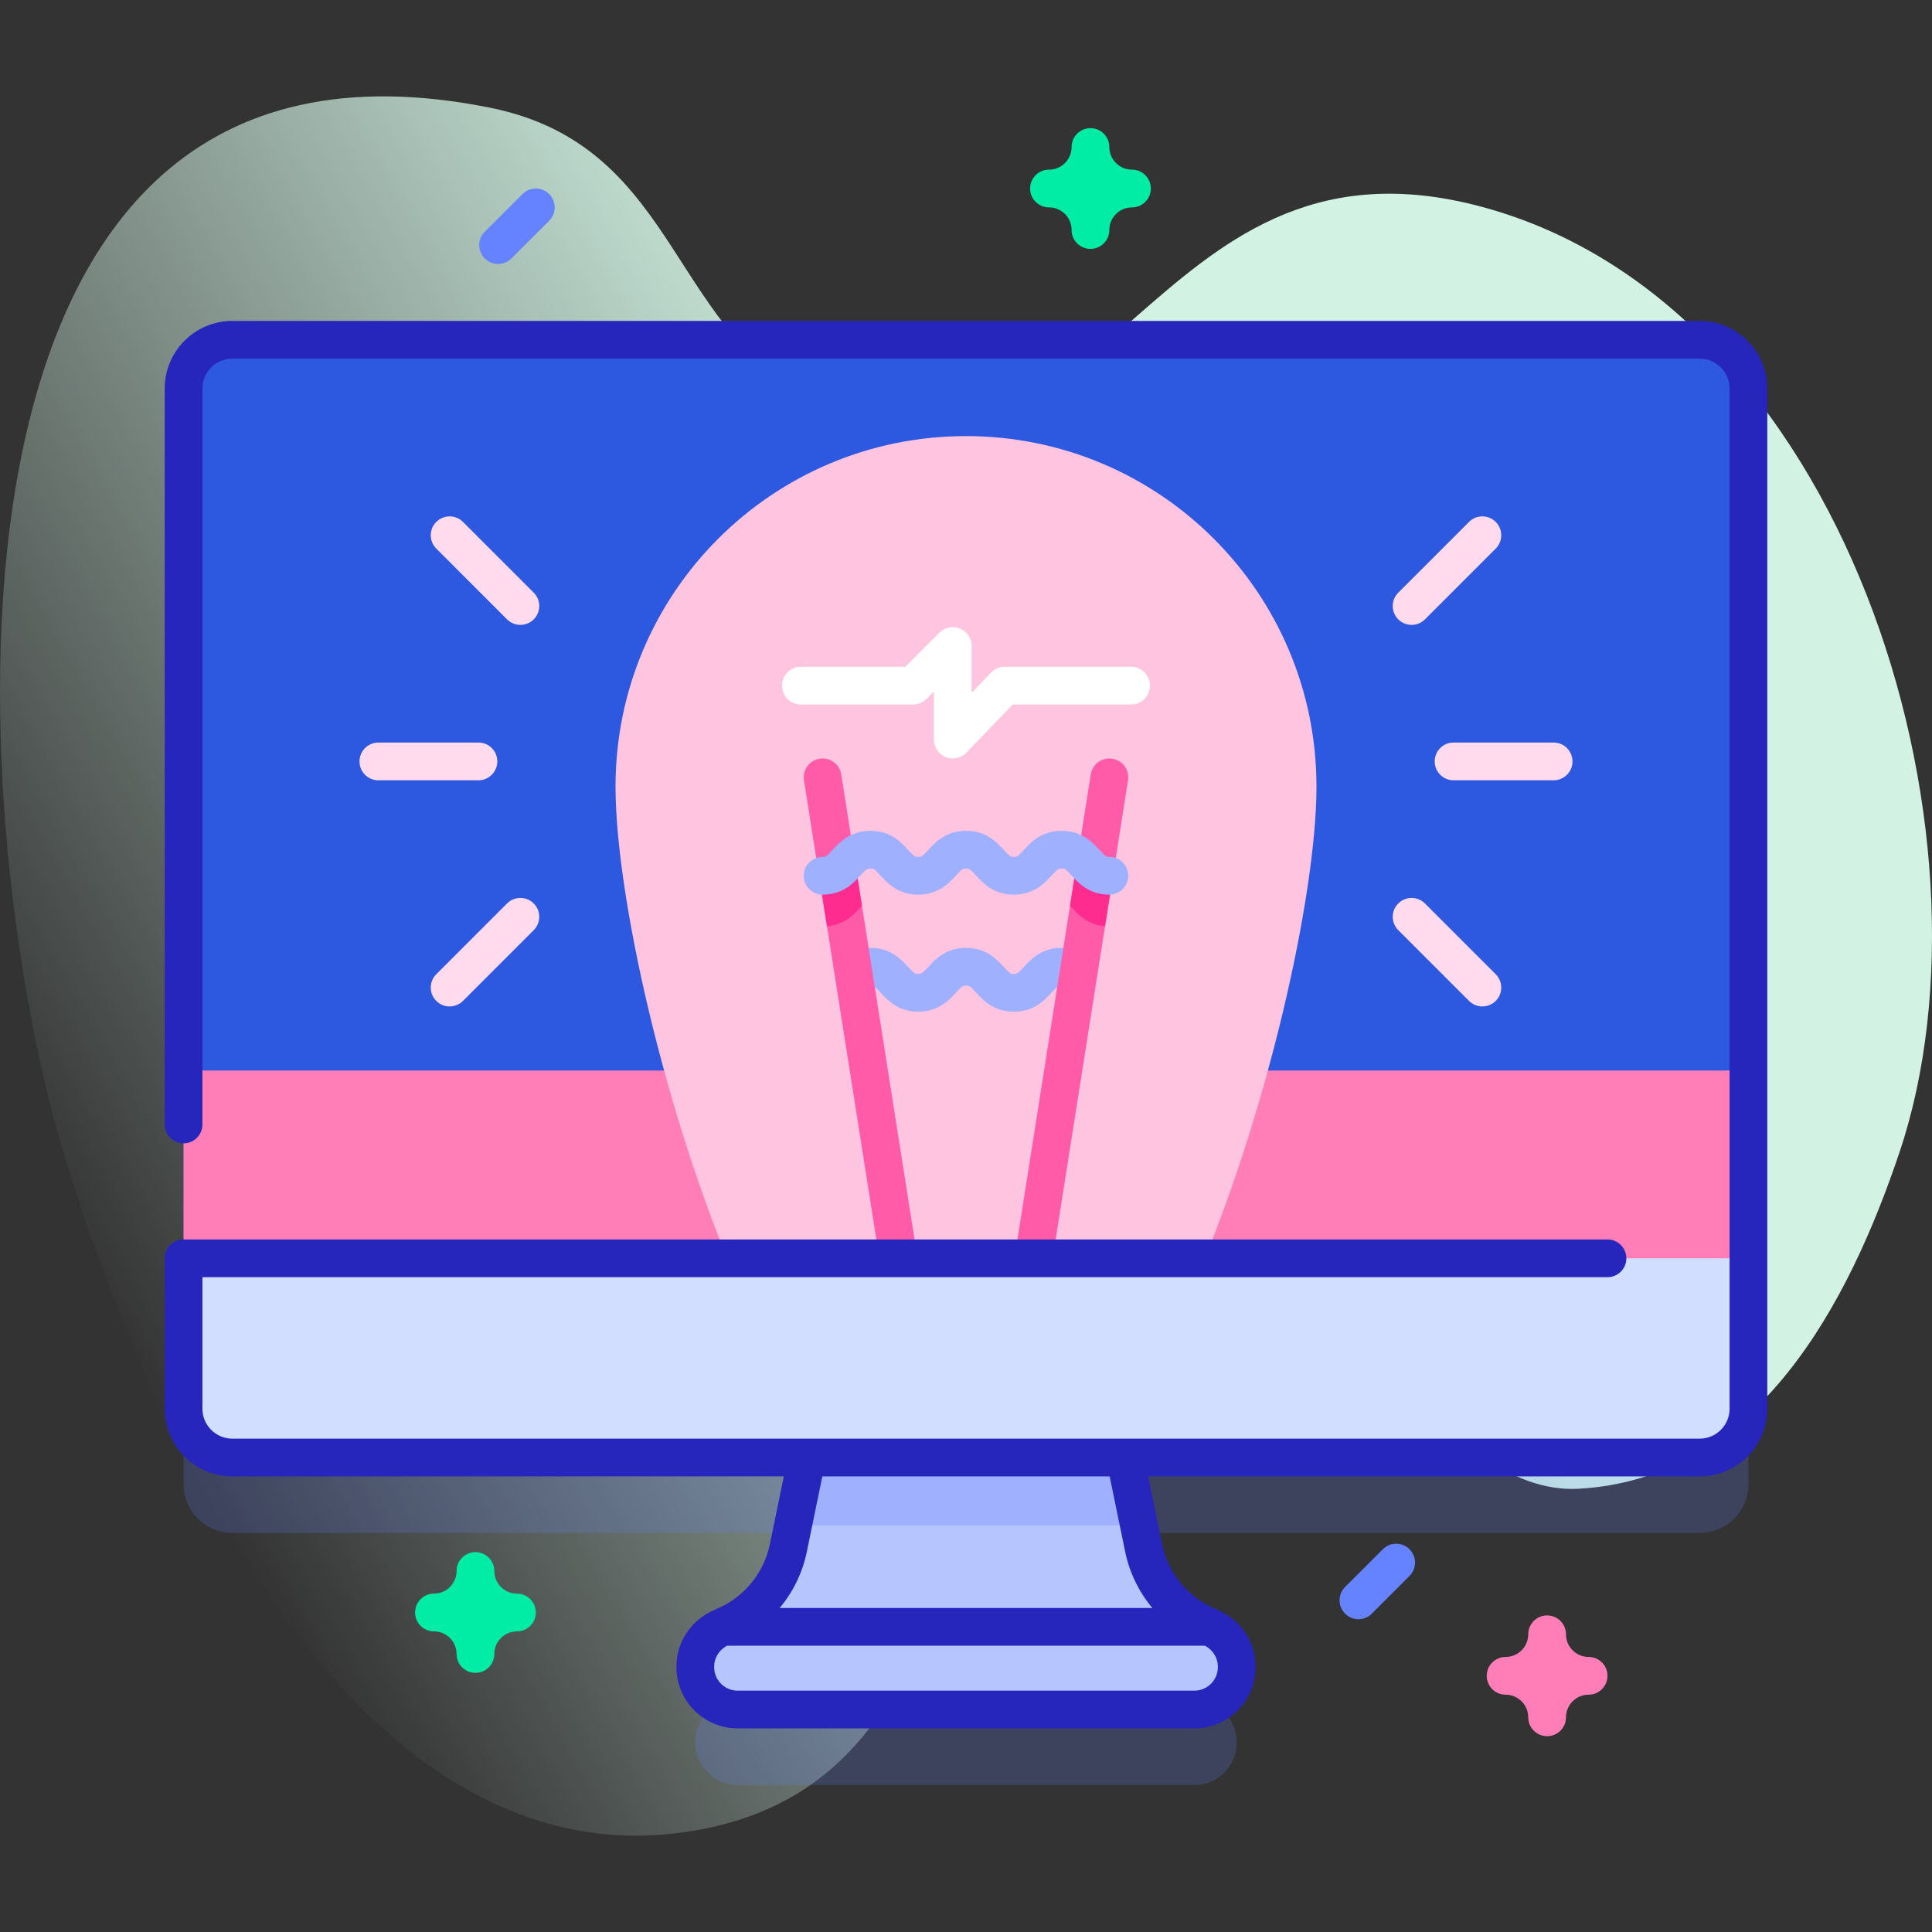 <svg id="Capa_1" enable-background="new 0 0 512 512" height="512" viewBox="0 0 512 512" width="512" xmlns="http://www.w3.org/2000/svg" xmlns:xlink="../../../../../external.html?link=http://www.w3.org/1999/xlink"><rect x="0" y="0" width="512" height="512" fill="#333333" stroke="none"/><linearGradient id="SVGID_1_" gradientUnits="userSpaceOnUse" x1="23.821" x2="459.531" y1="343.269" y2="91.711"><stop offset="0" stop-color="#dcfdee" stop-opacity="0"/><stop offset=".629" stop-color="#d2f3e4"/></linearGradient><path d="m16.074 302.88c18.727 64.003 72.707 194.564 163.922 182.845 91.486-11.755 55.758-129.725 139.508-145.894 36.867-7.118 61.857 56.689 98.806 54.704 47.588-2.557 71.81-49.663 85.108-89.264 28.197-83.968-14.029-226.352-112.858-251.011-86.244-21.519-96.332 83.855-171.322 53.248-42.149-17.203-37.938-68.576-89.272-78.942-155.299-31.36-138.811 189.15-113.892 274.314z" fill="url(#SVGID_1_)"/><path d="m450.429 110.041h-388.858c-7.139 0-12.926 5.787-12.926 12.926v270.364c0 7.139 5.787 12.926 12.926 12.926h152.283l-4.928 23.947c-1.992 9.681-8.692 17.377-17.412 20.928-4.321 1.76-7.254 5.827-7.254 10.493v.2c0 6.194 5.022 11.216 11.216 11.216h121.05c6.194 0 11.216-5.022 11.216-11.216v-.2c0-4.666-2.933-8.733-7.254-10.493-8.719-3.551-15.419-11.247-17.412-20.928l-4.928-23.947h152.283c7.139 0 12.926-5.787 12.926-12.926v-270.364c-.002-7.139-5.789-12.926-12.928-12.926z" fill="#6583fe" opacity=".2"/><path d="m195.475 453.041h121.05c6.194 0 11.216-5.022 11.216-11.216v-.2c0-4.666-2.933-8.733-7.254-10.493-8.719-3.551-15.419-11.247-17.412-20.928l-6.611-32.121h-80.929l-6.611 32.121c-1.992 9.681-8.692 17.377-17.411 20.928-4.321 1.76-7.254 5.827-7.254 10.493v.2c0 6.195 5.022 11.216 11.216 11.216z" fill="#b7c5ff"/><path d="m301.86 404.261h-91.72l5.4-26.18h80.92z" fill="#9fb0fe"/><path d="m450.429 386.257h-388.858c-7.139 0-12.926-5.787-12.926-12.926v-270.364c0-7.139 5.787-12.926 12.926-12.926h388.859c7.139 0 12.926 5.787 12.926 12.926v270.364c-.001 7.139-5.788 12.926-12.927 12.926z" fill="#2d58e0"/><path d="m48.645 283.696v89.631c0 7.141 5.789 12.93 12.93 12.93h388.85c7.141 0 12.93-5.789 12.93-12.93v-89.631z" fill="#ff7eb8"/><path d="m315.842 341.696c20.201-46.321 33.038-104.751 33.038-133.247 0-51.296-41.584-92.88-92.88-92.88s-92.88 41.584-92.88 92.88c0 28.495 12.837 86.926 33.038 133.247z" fill="#ffc4df"/><path d="m281.34 261.194c.658 0 .973.103 1.874 1.018.485-3.523.979-7.044 1.484-10.564-.994-.281-2.103-.453-3.357-.453-5.366 0-8.166 3.055-10.019 5.077-1.555 1.696-1.825 1.832-2.645 1.832-.821 0-1.092-.136-2.648-1.833-1.853-2.021-4.653-5.076-10.02-5.076s-8.166 3.055-10.019 5.076c-1.555 1.697-1.825 1.833-2.646 1.833-.822 0-1.094-.136-2.65-1.834-1.854-2.021-4.654-5.075-10.021-5.075-1.318 0-2.466.198-3.498.506.212.639 1.255 7.646 1.651 10.48.878-.886 1.194-.986 1.848-.986.822 0 1.094.136 2.65 1.834 1.854 2.021 4.654 5.075 10.021 5.075 5.366 0 8.166-3.055 10.019-5.076 1.555-1.697 1.825-1.833 2.646-1.833s1.092.136 2.648 1.833c1.853 2.021 4.653 5.076 10.02 5.076 5.365 0 8.165-3.055 10.018-5.076 1.553-1.698 1.824-1.834 2.644-1.834z" fill="#9fb0fe"/><path d="m238.78 337.806c-.27.04-.53.06-.79.06-2.41 0-4.54-1.76-4.93-4.22l-13.9-88.16-1.56-9.92-4.54-28.79c-.43-2.72 1.43-5.28 4.16-5.71s5.29 1.43 5.72 4.16l3.79 24.05 1.7 10.75 14.51 92.06c.43 2.73-1.43 5.29-4.16 5.72z" fill="#ff5ba8"/><path d="m298.94 206.776-4.54 28.79-1.56 9.92-13.9 88.16c-.39 2.46-2.52 4.22-4.93 4.22-.26 0-.52-.02-.79-.06-2.73-.43-4.59-2.99-4.16-5.72l14.51-92.06 1.7-10.76 3.79-24.04c.43-2.73 2.99-4.59 5.72-4.16s4.59 2.99 4.16 5.71z" fill="#ff5ba8"/><path d="m228.43 240.026c-.13.13-.26.28-.41.44-1.71 1.87-4.24 4.63-8.86 5.02l-1.56-9.92c.13-.01.26-.02.4-.02.82 0 1.09-.14 2.65-1.84 1.33-1.45 3.16-3.44 6.08-4.43z" fill="#fe2c8f"/><path d="m294.4 235.566-1.56 9.92c-4.62-.39-7.14-3.15-8.86-5.02-.15-.16-.28-.31-.41-.44l1.7-10.76c2.93 1 4.75 2.98 6.09 4.44 1.55 1.7 1.82 1.84 2.64 1.84.14 0 .27.01.4.02z" fill="#fe2c8f"/><path d="m48.645 333.469v39.862c0 7.139 5.787 12.926 12.926 12.926h388.859c7.139 0 12.926-5.787 12.926-12.926v-39.862z" fill="#d2deff"/><path d="m294 237.088c-5.365 0-8.164-3.056-10.017-5.077-1.555-1.696-1.824-1.832-2.644-1.832s-1.091.136-2.646 1.833c-1.853 2.021-4.652 5.076-10.018 5.076s-8.167-3.055-10.02-5.076c-1.557-1.697-1.827-1.833-2.648-1.833-.82 0-1.091.136-2.646 1.833-1.853 2.021-4.652 5.076-10.019 5.076s-8.168-3.055-10.021-5.075c-1.557-1.698-1.828-1.834-2.65-1.834-.823 0-1.095.136-2.652 1.834-1.854 2.021-4.654 5.075-10.021 5.075-2.762 0-5-2.238-5-5s2.238-5 5-5c.822 0 1.094-.136 2.651-1.834 1.854-2.021 4.654-5.075 10.021-5.075s8.168 3.055 10.021 5.075c1.557 1.698 1.828 1.834 2.65 1.834.82 0 1.091-.136 2.646-1.833 1.853-2.021 4.652-5.076 10.019-5.076s8.167 3.055 10.02 5.076c1.557 1.697 1.827 1.833 2.648 1.833.819 0 1.09-.136 2.645-1.832 1.853-2.022 4.652-5.077 10.019-5.077 5.365 0 8.164 3.056 10.017 5.077 1.555 1.696 1.824 1.832 2.644 1.832 2.762 0 5 2.238 5 5s-2.237 5-4.999 5z" fill="#9fb0fe"/><path d="m288.985 65.959c-2.762 0-5-2.238-5-5 0-3.309-2.691-6-6-6-2.762 0-5-2.238-5-5s2.238-5 5-5c3.309 0 6-2.691 6-6 0-2.762 2.238-5 5-5s5 2.238 5 5c0 3.309 2.691 6 6 6 2.762 0 5 2.238 5 5s-2.238 5-5 5c-3.309 0-6 2.691-6 6 0 2.762-2.238 5-5 5z" fill="#01eca5"/><path d="m360 429.107c-1.279 0-2.56-.488-3.535-1.465-1.953-1.952-1.953-5.118 0-7.07l10-10c1.951-1.953 5.119-1.953 7.07 0 1.953 1.952 1.953 5.118 0 7.07l-10 10c-.975.977-2.256 1.465-3.535 1.465z" fill="#6583fe"/><path d="m132 69.959c-1.279 0-2.56-.488-3.535-1.465-1.953-1.952-1.953-5.118 0-7.07l10-10c1.951-1.953 5.119-1.953 7.07 0 1.953 1.952 1.953 5.118 0 7.07l-10 10c-.975.977-2.256 1.465-3.535 1.465z" fill="#6583fe"/><path d="m410 460.107c-2.762 0-5-2.238-5-5 0-3.309-2.691-6-6-6-2.762 0-5-2.238-5-5s2.238-5 5-5c3.309 0 6-2.691 6-6 0-2.762 2.238-5 5-5s5 2.238 5 5c0 3.309 2.691 6 6 6 2.762 0 5 2.238 5 5s-2.238 5-5 5c-3.309 0-6 2.691-6 6 0 2.762-2.238 5-5 5z" fill="#ff7eb8"/><path d="m126 443.328c-2.762 0-5-2.238-5-5 0-3.309-2.691-6-6-6-2.762 0-5-2.238-5-5s2.238-5 5-5c3.309 0 6-2.691 6-6 0-2.762 2.238-5 5-5s5 2.238 5 5c0 3.309 2.691 6 6 6 2.762 0 5 2.238 5 5s-2.238 5-5 5c-3.309 0-6 2.691-6 6 0 2.762-2.238 5-5 5z" fill="#01eca5"/><path d="m252.499 201.002c-.628 0-1.261-.118-1.866-.362-1.893-.762-3.133-2.598-3.133-4.638v-12.734l-1.965 1.964c-.938.938-2.209 1.465-3.535 1.465h-29.75c-2.762 0-5-2.238-5-5s2.238-5 5-5h27.679l9.036-9.035c1.43-1.432 3.582-1.859 5.448-1.084 1.869.773 3.087 2.597 3.087 4.619v12.389l5.146-5.354c.942-.98 2.244-1.535 3.604-1.535h33.5c2.762 0 5 2.238 5 5s-2.238 5-5 5h-31.371l-12.274 12.771c-.961.999-2.271 1.534-3.606 1.534z" fill="#fff"/><g fill="#ffdbed"><path d="m411.727 206.783h-26.52c-2.762 0-5-2.239-5-5s2.238-5 5-5h26.52c2.762 0 5 2.239 5 5s-2.238 5-5 5z"/><path d="m389.308 265.252-18.752-18.752c-1.953-1.953-1.952-5.119 0-7.071 1.953-1.952 5.118-1.953 7.071 0l18.752 18.752c1.953 1.953 1.952 5.119 0 7.071s-5.118 1.953-7.071 0z"/><path d="m389.308 138.314-18.752 18.752c-1.953 1.953-1.952 5.119 0 7.071 1.953 1.952 5.118 1.953 7.071 0l18.752-18.752c1.953-1.953 1.952-5.119 0-7.071s-5.118-1.953-7.071 0z"/><path d="m100.273 206.783h26.52c2.762 0 5-2.239 5-5s-2.238-5-5-5h-26.52c-2.762 0-5 2.239-5 5s2.238 5 5 5z"/><path d="m122.692 265.252 18.752-18.752c1.953-1.953 1.952-5.119 0-7.071s-5.118-1.953-7.071 0l-18.752 18.752c-1.953 1.953-1.952 5.119 0 7.071 1.953 1.952 5.118 1.953 7.071 0z"/><path d="m122.692 138.314 18.752 18.752c1.953 1.953 1.952 5.119 0 7.071s-5.118 1.953-7.071 0l-18.752-18.752c-1.953-1.953-1.952-5.119 0-7.071 1.953-1.952 5.118-1.953 7.071 0z"/></g><path d="m450.43 85.041h-388.86c-9.885 0-17.926 8.041-17.926 17.926v195.033c0 2.762 2.238 5 5 5s5-2.238 5-5v-195.033c0-4.37 3.556-7.926 7.926-7.926h388.86c4.37 0 7.926 3.556 7.926 7.926v270.364c0 4.37-3.556 7.926-7.926 7.926h-388.86c-4.37 0-7.926-3.556-7.926-7.926v-34.861h372.356c2.762 0 5-2.238 5-5s-2.238-5-5-5h-377.355c-2.762 0-5 2.238-5 5v39.861c0 9.885 8.041 17.926 17.926 17.926h146.149l-3.692 17.938c-1.608 7.818-6.992 14.288-14.399 17.306-.012.005-.023.011-.035.016-.022.009-.042.019-.064.029-6.241 2.588-10.269 8.493-10.269 15.079v.2c0 8.941 7.274 16.216 16.216 16.216h121.049c8.942 0 16.217-7.274 16.217-16.216v-.2c0-6.589-4.031-12.496-10.275-15.082-.019-.008-.037-.017-.056-.025-.013-.005-.025-.012-.037-.017-7.408-3.018-12.792-9.487-14.4-17.306l-3.692-17.938h146.147c9.885 0 17.926-8.041 17.926-17.926v-270.364c-.001-9.885-8.042-17.926-17.926-17.926zm-127.689 356.784c0 3.428-2.789 6.216-6.217 6.216h-121.048c-3.428 0-6.216-2.788-6.216-6.216v-.2c0-2.272 1.31-4.347 3.389-5.493h126.704c2.079 1.146 3.389 3.221 3.389 5.493v.2zm-28.64-50.422 4.077 19.808c1.15 5.587 3.66 10.687 7.207 14.921h-98.77c3.547-4.234 6.057-9.334 7.207-14.921l4.107-19.954h76.156c.009.049.005.097.016.146z" fill="#2626bc"/></svg>